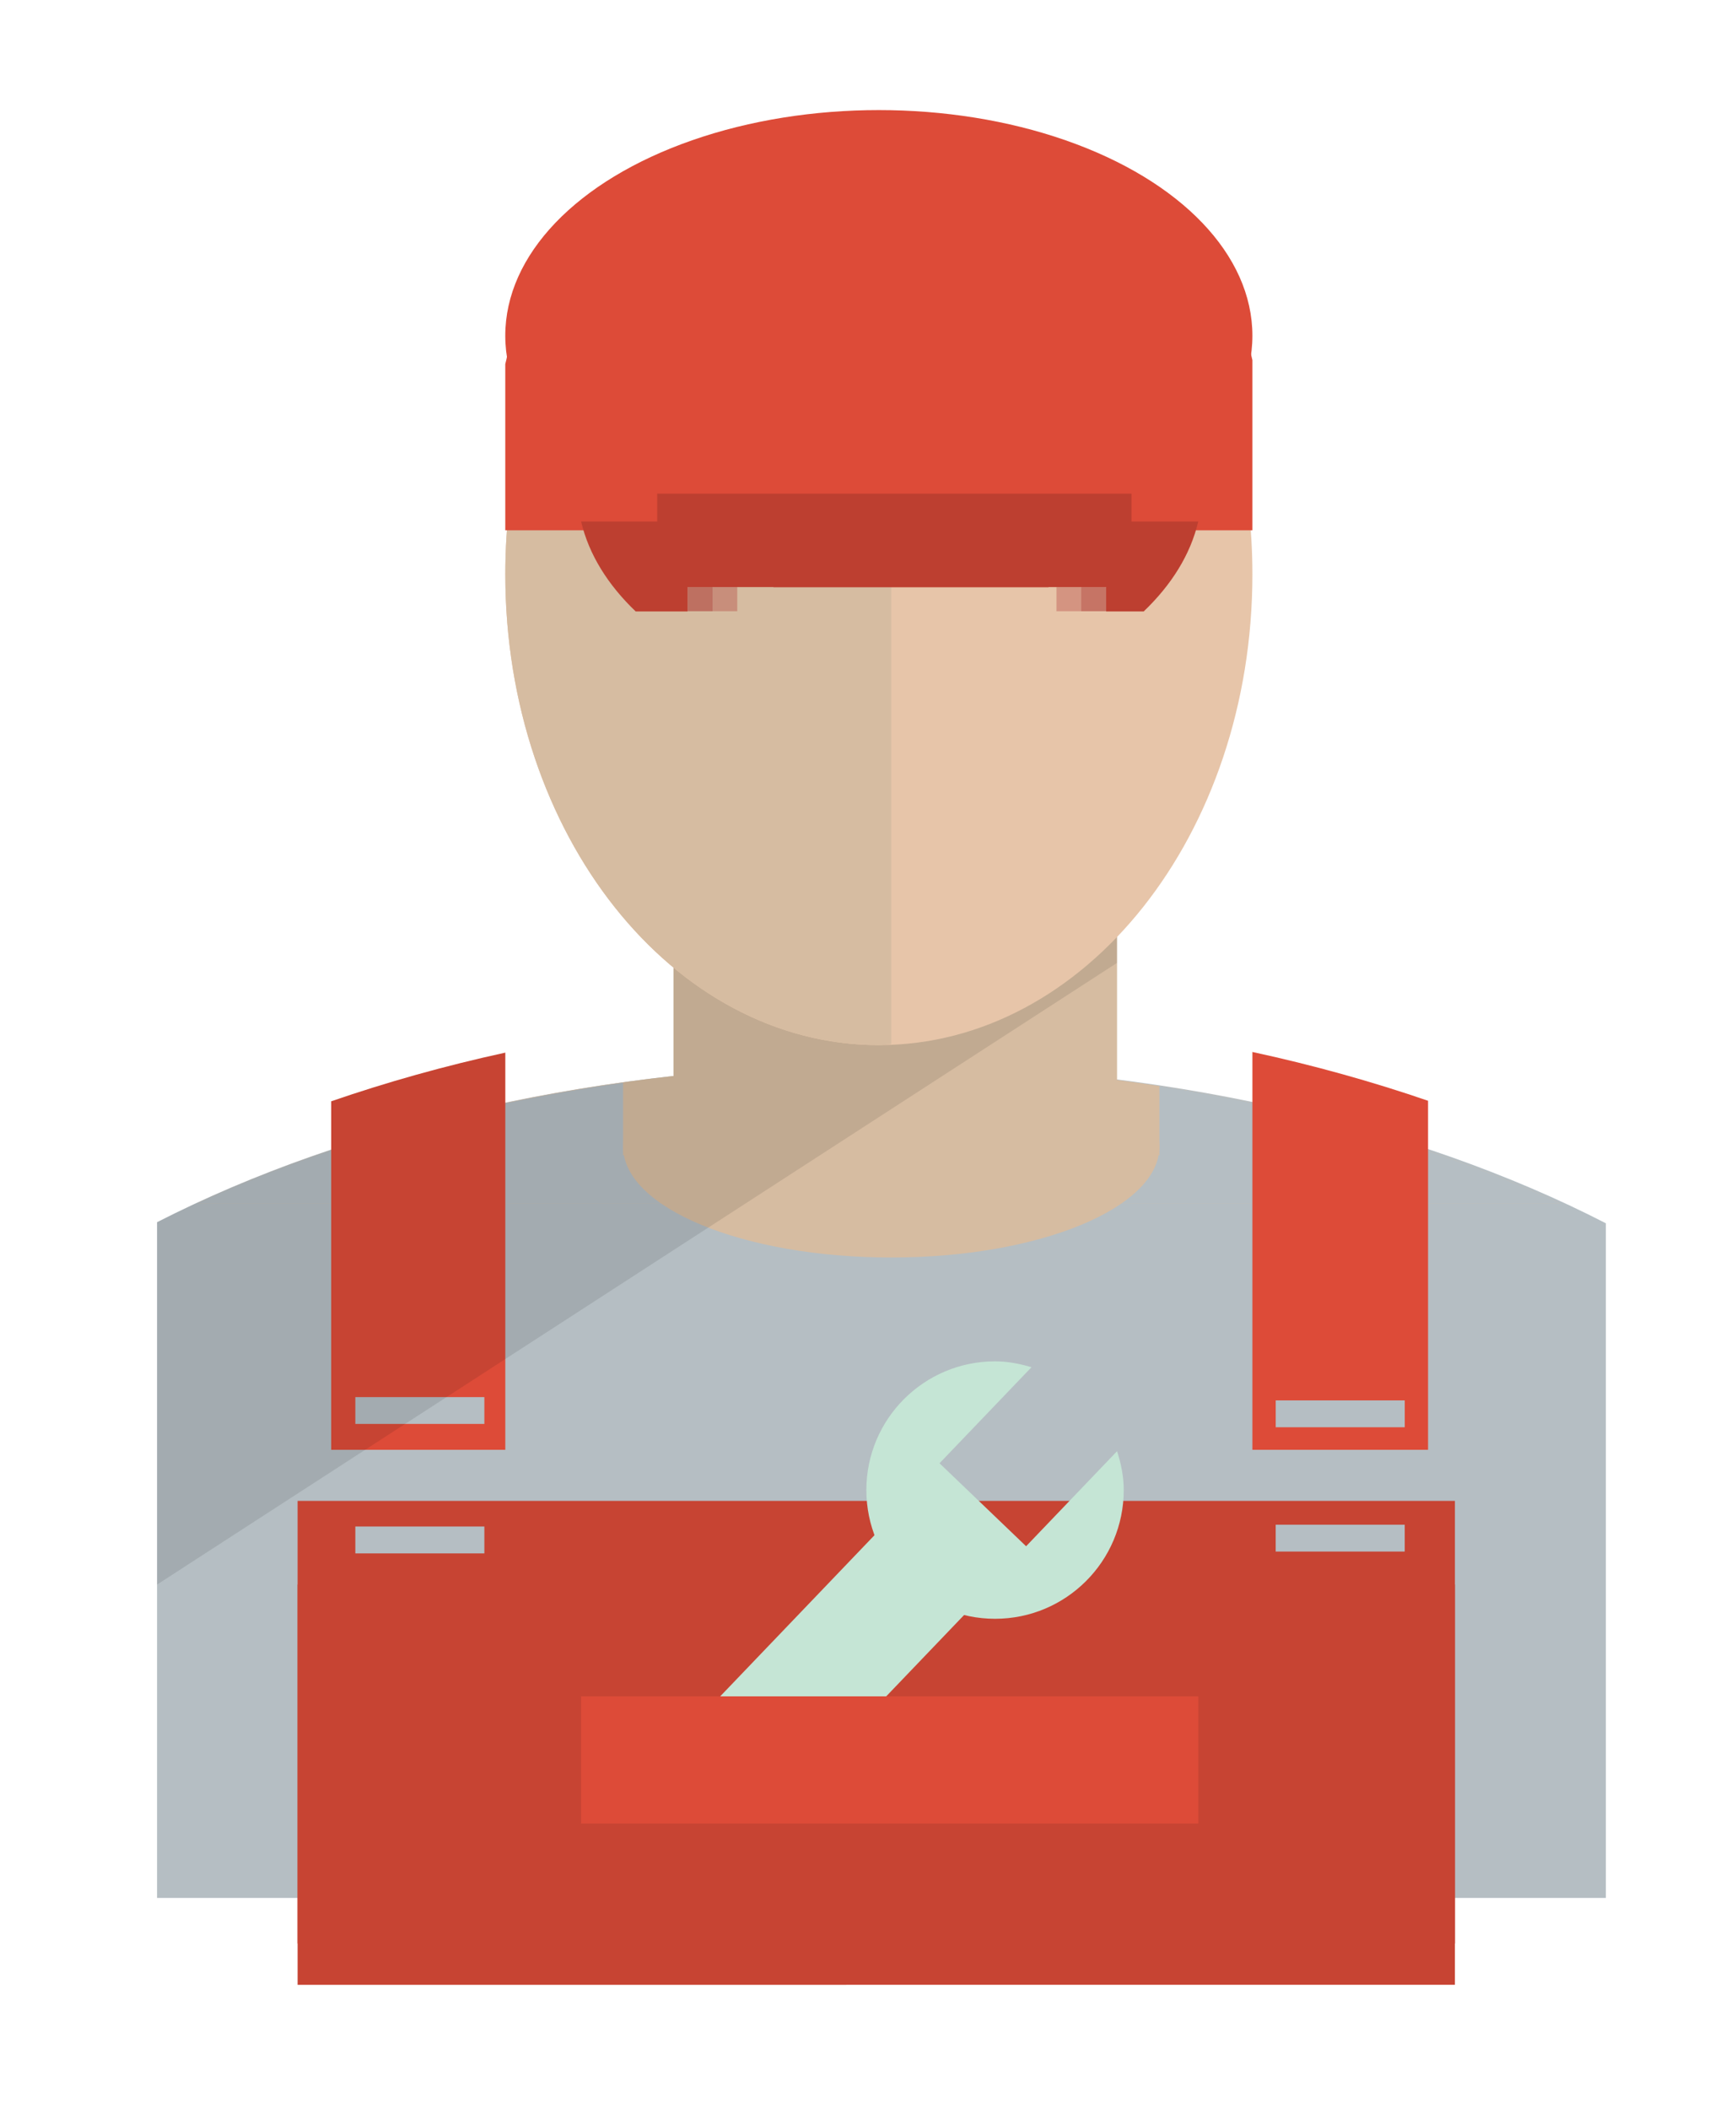 <?xml version="1.0" encoding="utf-8"?>
<!-- Generator: Adobe Illustrator 16.0.0, SVG Export Plug-In . SVG Version: 6.00 Build 0)  -->
<!DOCTYPE svg PUBLIC "-//W3C//DTD SVG 1.1//EN" "http://www.w3.org/Graphics/SVG/1.1/DTD/svg11.dtd">
<svg version="1.1" id="Layer_1" xmlns="http://www.w3.org/2000/svg" xmlns:xlink="http://www.w3.org/1999/xlink" x="0px" y="0px"
	 width="70px" height="85px" viewBox="0 0 70 85" enable-background="new 0 0 70 85" xml:space="preserve">
<g id="Layer_7">
	<path fill="#B5BEC3" d="M64.753,76.502V50.434v-1.127c-7.726-3.97-17.989-6.39-29.253-6.39c-11.223,0-21.451,2.403-29.167,6.347
		v1.17v26.068H64.753z"/>
	<path fill="#C74433" d="M58.666,80.002V60.496H12v19.507L58.666,80.002L58.666,80.002z M51.439,61.456h5.203v1.083h-5.203V61.456z
		 M14.328,61.529h5.203v1.084h-5.203V61.529z"/>
	<path fill="#D6BCA1" d="M62.904,48.5c-7.57-3.494-17.102-5.583-27.467-5.583c-10.366,0-19.897,2.089-27.467,5.583H62.904z"/>
	<rect x="12" y="63.87" fill="#C74433" width="46.667" height="14.466"/>
	<path fill="#C5E5D5" d="M41.375,62.325l-3.491-3.345l3.708-3.871c-0.469-0.139-0.955-0.237-1.469-0.237
		c-2.866,0-5.189,2.323-5.189,5.188c0,2.866,2.323,5.189,5.189,5.189c2.865,0,5.189-2.323,5.189-5.189
		c0-0.55-0.109-1.069-0.269-1.567L41.375,62.325z"/>
	<polygon fill="#C5E5D5" points="32.027,72.246 39.455,64.491 35.964,61.146 25.333,72.246 	"/>
	<rect x="23.432" y="68.375" fill="#DD4B38" width="24.886" height="5.125"/>
	<path fill="#B5BEC3" d="M46.75,43.773v2.793H25.125v-2.924c-6.349,0.887-12.18,2.561-17.155,4.856h54.934
		C58.189,46.324,52.713,44.693,46.75,43.773z"/>
	<path fill="#DD4B38" d="M13.354,44.391v14.047h7.021V42.429C17.933,42.961,15.588,43.621,13.354,44.391z M19.531,57.395h-5.203
		v-1.082h5.203V57.395z"/>
	<path fill="#DD4B38" d="M50.5,42.402v16.036h7.083V44.369C55.329,43.596,52.963,42.934,50.5,42.402z M56.643,57.529h-5.203v-1.082
		h5.203V57.529z"/>
	<rect x="27.157" y="36.29" fill="#D6BCA1" width="17.885" height="10.276"/>
	<path fill="#D6BCA1" d="M45.375,44.035v1.986h-19.25v-1.678c-0.636,0.57-1,1.202-1,1.87c0,2.47,4.841,4.474,10.813,4.474
		c5.973,0,10.813-2.004,10.813-4.474C46.75,45.422,46.247,44.68,45.375,44.035z"/>
	<path opacity="0.1" enable-background="new    " d="M27.157,35.663v7.254v0.454c-2.336,0.257-4.596,0.631-6.782,1.09v-2.032
		c-2.442,0.532-4.786,1.192-7.021,1.961v1.949c-2.514,0.842-4.866,1.823-7.021,2.926V63.87l38.708-25.059v-3.149L27.157,35.663
		L27.157,35.663z"/>
	<path fill="#E7C5A9" d="M41.917,6.041V7h-11.75V5.393c-5.715,2.694-9.792,9.617-9.792,17.757c0,10.479,6.744,18.975,15.063,18.975
		S50.5,33.63,50.5,23.15C50.5,15.597,46.988,9.094,41.917,6.041z"/>
	<path fill="#D6BCA1" d="M30.167,7.333v-1.94c-5.715,2.694-9.792,9.617-9.792,17.757c0,10.479,6.744,18.975,15.063,18.975
		c0.169,0,0.333-0.025,0.5-0.032V7.333H30.167z"/>
	<path fill="#DD4B38" d="M50.33,13.069c-0.004-0.023-0.014-0.045-0.016-0.069H20.602c-0.012,0.042-0.029,0.082-0.043,0.124
		c0.009,0.523-0.052,1.048-0.185,1.551v6.7H50.5v-6.859C50.381,14.045,50.325,13.557,50.33,13.069z"/>
	<ellipse fill="#DD4B38" cx="35.437" cy="13.531" rx="15.063" ry="9.094"/>
	<rect x="28.724" y="23.663" opacity="0.3" fill="#A72422" enable-background="new    " width="1.005" height="0.974"/>
	<rect x="27.724" y="23.663" opacity="0.5" fill="#A72422" enable-background="new    " width="1.005" height="0.974"/>
	<rect x="42.6" y="23.663" opacity="0.3" fill="#A72422" enable-background="new    " width="1.004" height="0.974"/>
	<rect x="43.6" y="23.663" opacity="0.5" fill="#A72422" enable-background="new    " width="1.004" height="0.974"/>
	<path fill="#BD3F30" d="M45.625,21.021v-1.125H26.5v1.125h-3.068c0.314,1.34,1.093,2.567,2.201,3.625h2.091v-0.983h3.463v0.008
		h11.094v-0.008h2.322v0.983h1.513c1.108-1.058,1.887-2.285,2.2-3.625H45.625z"/>
</g>
</svg>
